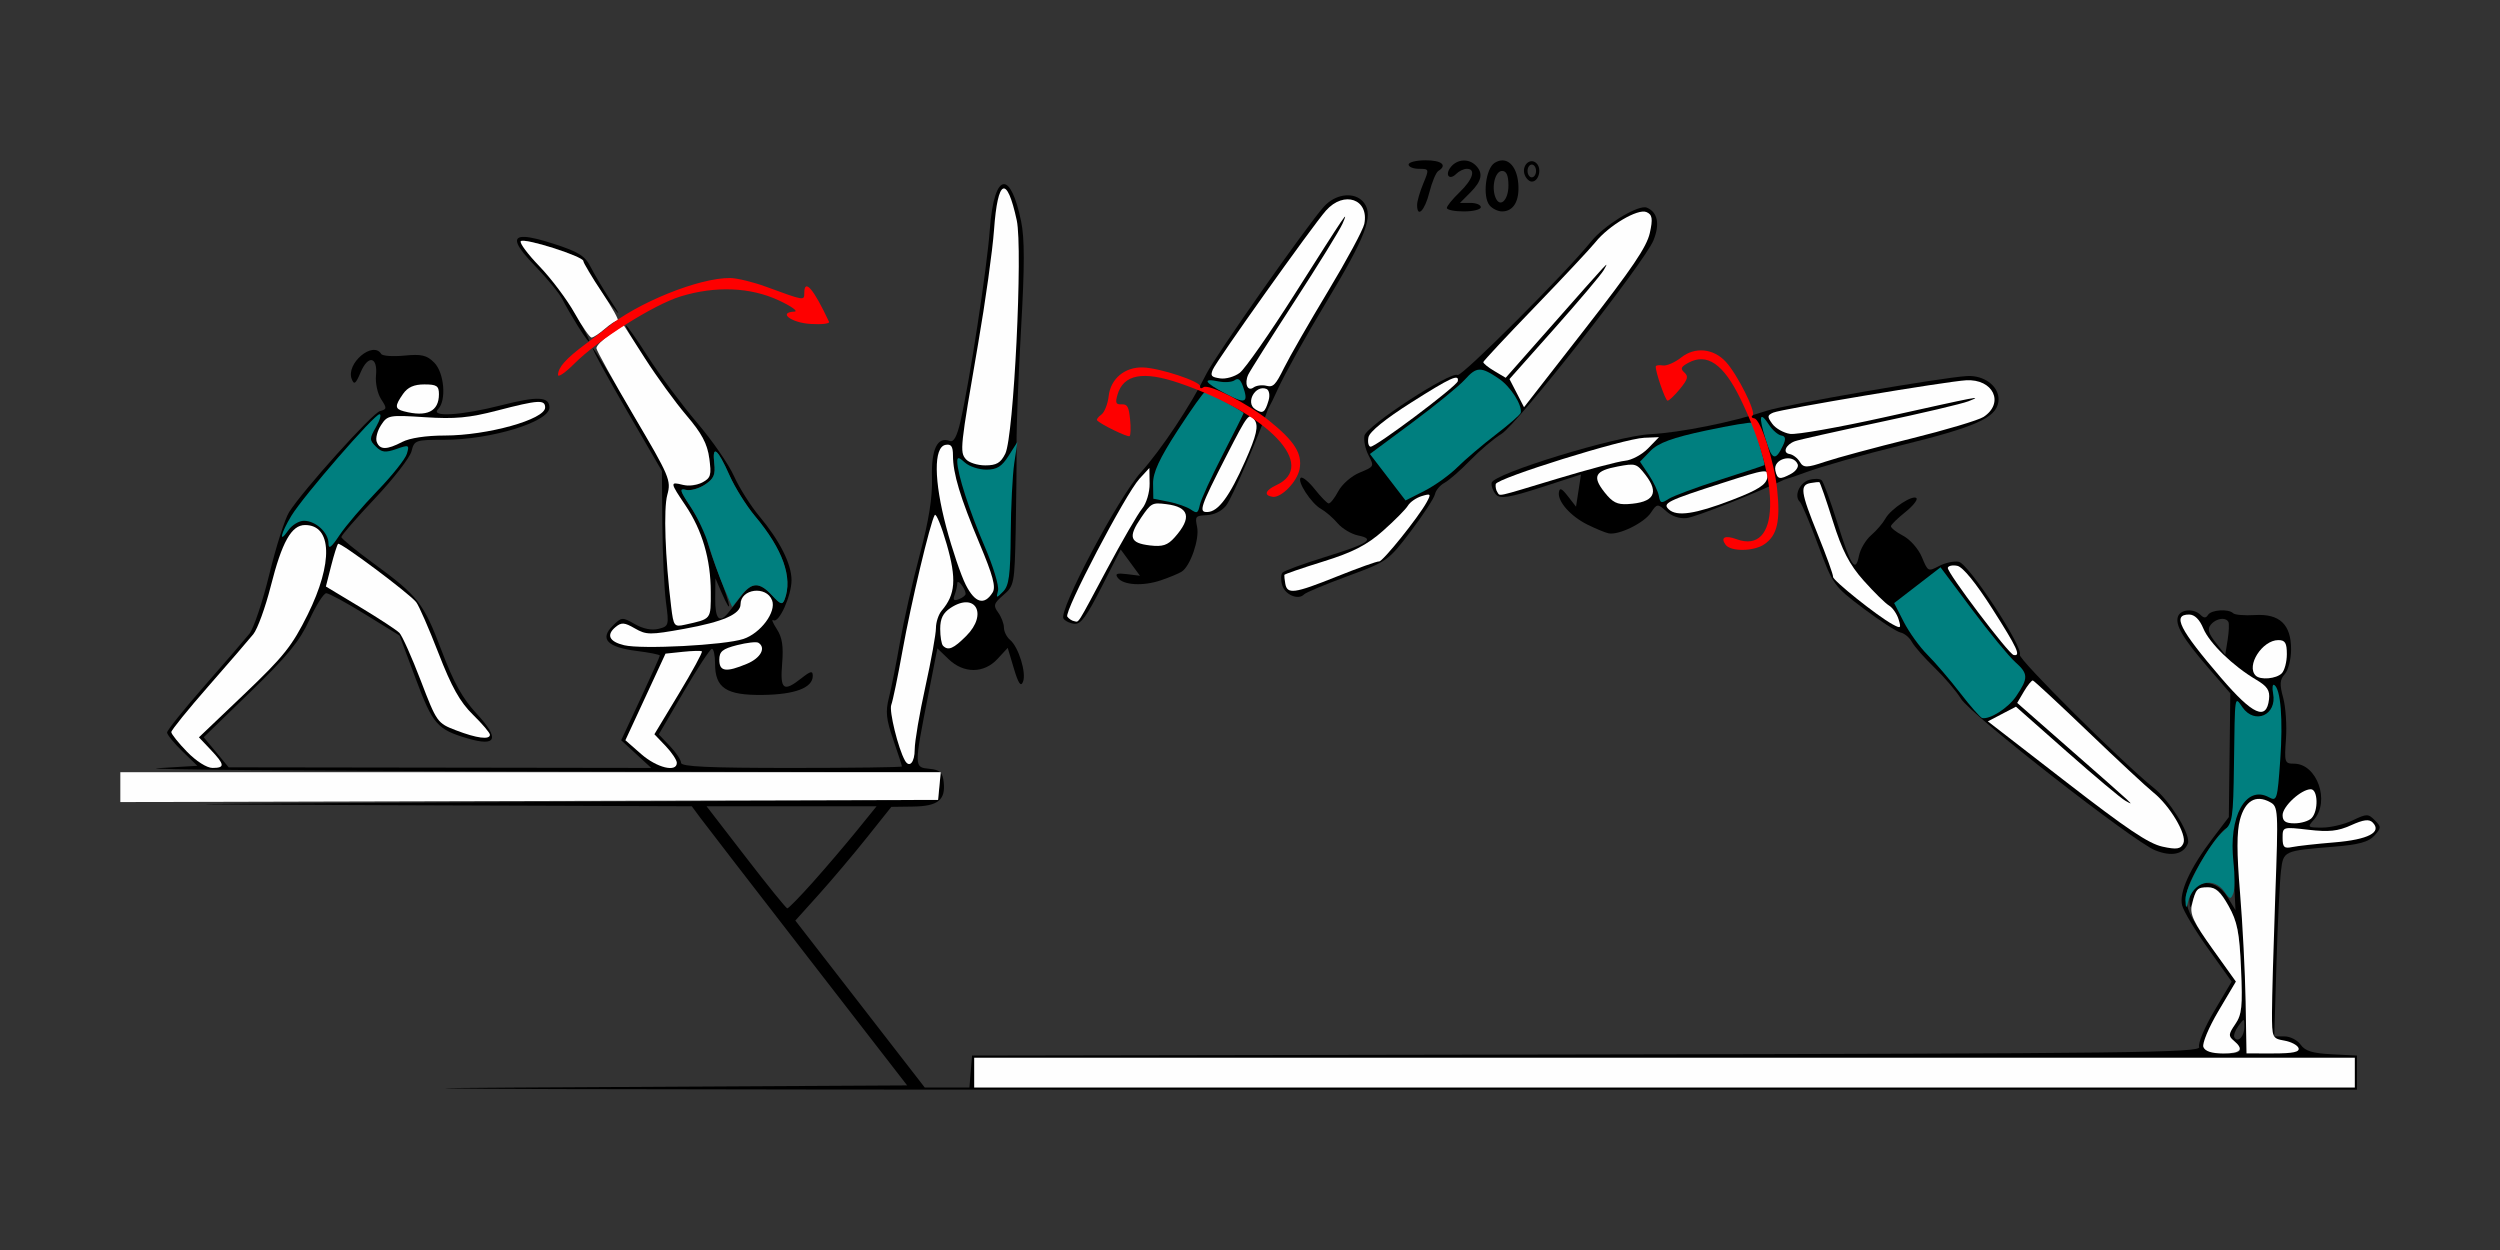 <?xml version="1.0" encoding="UTF-8" standalone="no"?>
<!-- Created with Inkscape (http://www.inkscape.org/) -->

<svg
   xmlns:dc="http://purl.org/dc/elements/1.1/"
   xmlns:cc="http://creativecommons.org/ns#"
   xmlns:rdf="http://www.w3.org/1999/02/22-rdf-syntax-ns#"
   xmlns:svg="http://www.w3.org/2000/svg"
   xmlns="http://www.w3.org/2000/svg"
   xmlns:sodipodi="http://sodipodi.sourceforge.net/DTD/sodipodi-0.dtd"
   xmlns:inkscape="http://www.inkscape.org/namespaces/inkscape"
   id="svg3366"
   version="1.1"
   inkscape:version="0.91 r13725"
   width="550"
   height="275"
   viewBox="0 0 550 275"
   sodipodi:docname="bb940200.svg">
  <rect x="0" y="0" width="550" height="275" fill="#333333" stroke="none"/>
  <defs
     id="defs3370" />
  <sodipodi:namedview
     pagecolor="#a8a8a8"
     bordercolor="#666666"
     borderopacity="1"
     objecttolerance="10"
     gridtolerance="10"
     guidetolerance="10"
     inkscape:pageopacity="0"
     inkscape:pageshadow="2"
     inkscape:window-width="1458"
     inkscape:window-height="898"
     id="namedview3368"
     showgrid="false"
     inkscape:zoom="0.84745104"
     inkscape:cx="189.78811"
     inkscape:cy="73.48788"
     inkscape:window-x="0"
     inkscape:window-y="0"
     inkscape:window-maximized="0"
     inkscape:current-layer="svg3366" />
  <g
     id="g4424"
     transform="translate(14.322,19.884)">
    <path
       inkscape:connector-curvature="0"
       id="path4254"
       d="m 206.557,20.623 c -1.413,-0.016 -2.647,3.396 -3.129,10.078 -0.598,8.293 -4.411,33.212 -6.441,42.088 -0.755,3.302 -1.489,4.671 -2.328,4.348 -2.752,-1.059 -4.121,1.751 -3.947,8.104 0.119,4.353 -0.675,9.338 -2.701,16.947 -1.579,5.93 -3.532,14.578 -4.342,19.219 -0.81,4.641 -1.901,10.125 -2.426,12.188 -0.783,3.077 -0.612,4.743 0.957,9.287 1.052,3.046 1.912,5.682 1.912,5.859 0,0.177 -10.934,0.322 -24.299,0.322 -18.223,0 -24.299,-0.281 -24.299,-1.121 0,-0.616 -1.102,-2.275 -2.451,-3.688 l -2.453,-2.568 5.49,-9.393 c 3.019,-5.166 5.804,-9.413 6.189,-9.438 0.386,-0.024 0.701,1.434 0.701,3.238 0,5.398 2.446,7.007 10.494,6.906 7.093,-0.088 11.002,-1.574 11.002,-4.184 0,-1.188 -0.449,-1.099 -2.463,0.49 -3.988,3.147 -4.753,2.575 -4.275,-3.201 0.318,-3.841 0.017,-5.771 -1.188,-7.615 -0.887,-1.359 -1.219,-2.227 -0.736,-1.928 1.213,0.752 3.988,-5.385 3.988,-8.818 0,-3.546 -2.598,-8.705 -7.082,-14.059 -1.913,-2.284 -4.426,-6.264 -5.582,-8.842 -1.157,-2.578 -4.805,-7.852 -8.107,-11.719 -3.302,-3.867 -8.171,-10.406 -10.82,-14.531 -2.65,-4.125 -4.827,-7.197 -4.838,-6.826 -0.037,1.33 8.797,14.43 13.227,19.613 3.483,4.075 4.654,6.272 5.105,9.574 0.543,3.976 0.408,4.368 -1.873,5.41 -4.29,1.961 -6.136,0.073 -15.064,-15.412 -4.62,-8.012 -8.538,-14.431 -8.707,-14.262 -0.169,0.169 3.189,6.325 7.461,13.68 l 7.766,13.373 0.094,11.799 c 0.051,6.49 0.411,14.17 0.799,17.066 0.683,5.098 0.631,5.286 -1.648,5.859 -1.482,0.373 -3.41,-0.014 -5.205,-1.047 -2.774,-1.596 -2.906,-1.585 -4.904,0.418 -2.871,2.879 -1.121,4.681 5.334,5.49 2.791,0.35 5.076,0.805 5.076,1.012 0,0.207 -1.916,4.483 -4.256,9.502 l -4.256,9.125 3.307,3.047 3.309,3.047 -46.482,-0.068 -46.482,-0.066 -2.744,-3.311 -2.746,-3.309 10.287,-9.982 c 8.207,-7.964 10.83,-11.167 12.965,-15.842 1.472,-3.223 3.141,-5.859 3.711,-5.859 0.57,0 4.43,2.095 8.578,4.656 l 7.543,4.656 3.545,9.48 c 3.767,10.075 4.731,11.18 11.463,13.158 6.386,1.876 7.048,0.044 1.963,-5.436 -3.125,-3.367 -5.046,-6.819 -7.711,-13.859 -3.983,-10.522 -5.175,-12.051 -15.049,-19.27 -3.841,-2.808 -6.997,-5.394 -7.012,-5.746 -0.014,-0.352 3.312,-4.178 7.391,-8.5 4.079,-4.322 7.699,-8.991 8.045,-10.375 0.608,-2.43 0.852,-2.516 7.168,-2.516 10.293,0 23.166,-3.936 23.166,-7.084 0,-2.435 -2.57,-2.562 -10.553,-0.52 -8.806,2.253 -15.753,2.679 -13.934,0.854 1.876,-1.882 1.362,-8.008 -0.857,-10.234 -1.633,-1.639 -2.775,-1.907 -6.568,-1.541 -2.526,0.243 -4.816,0.082 -5.088,-0.359 -1.83,-2.97 -7.813,2.116 -6.492,5.518 0.524,1.35 0.879,1.083 1.961,-1.48 1.651,-3.909 3.796,-3.462 3.379,0.705 -0.166,1.658 0.34,3.998 1.125,5.199 1.306,1.999 1.286,2.222 -0.236,2.621 -1.69,0.443 -16.967,17.423 -20.008,22.238 -0.915,1.449 -2.867,7.579 -4.336,13.621 -1.469,6.042 -3.453,11.962 -4.41,13.154 -0.957,1.193 -5.42,6.367 -9.918,11.5 -4.498,5.133 -8.178,9.723 -8.178,10.199 0,0.476 1.499,2.321 3.33,4.098 l 3.328,3.23 -8.703,0.523 c -4.787,0.288 32.013,0.604 81.777,0.703 L 192.518,150 c -0.465,-0.44 -1.197,-0.632 -2.396,-0.75 -3.37,-0.33 -3.37,-0.276 -0.205,-16.385 l 1.986,-10.104 2.465,2.369 c 3.33,3.2 7.779,3.178 10.766,-0.055 l 2.24,-2.426 1.355,4.535 c 0.992,3.319 1.529,4.104 2.006,2.932 0.791,-1.944 -0.97,-7.664 -2.838,-9.219 -0.745,-0.62 -1.354,-1.839 -1.354,-2.709 0,-0.87 -0.573,-2.365 -1.271,-3.324 -1.121,-1.537 -0.983,-1.992 1.168,-3.85 2.364,-2.042 2.446,-2.475 2.689,-14.139 0.138,-6.618 0.226,-15.197 0.193,-19.064 -0.032,-3.867 0.415,-15.334 0.996,-25.48 0.785,-13.709 0.786,-19.759 0.002,-23.549 -1.131,-5.463 -2.517,-8.146 -3.764,-8.16 z M 192.518,150 c 0.042,0.04 0.073,0.092 0.111,0.137 l 0.014,-0.137 -0.125,0 z m 0.111,0.137 -0.279,2.91 -0.293,3.047 -90.188,0.477 c -89.243,0.471 -89.527,0.478 -27.092,0.703 L 137.875,157.5 l 1.855,2.512 c 1.022,1.381 11.681,15.198 23.688,30.703 l 21.83,28.191 -86.783,0.477 c -47.73,0.262 24.035,0.474 159.479,0.469 l 246.262,-0.008 0,-3.75 0,-3.75 -5.555,-0.287 c -4.231,-0.218 -5.861,-0.721 -6.83,-2.109 -0.7,-1.003 -2.293,-1.822 -3.541,-1.822 l -2.258,0 c -0.004,-0.006 -0.008,-0.012 -0.012,-0.018 l 0.496,-16.154 c 0.273,-8.895 0.714,-17.963 0.979,-20.152 0.547,-4.533 0.462,-4.494 11.734,-5.42 5.414,-0.445 7.568,-1.036 8.816,-2.42 1.541,-1.708 1.547,-1.936 0.098,-3.391 -1.45,-1.454 -1.778,-1.452 -4.875,0.029 -1.827,0.874 -4.844,1.588 -6.705,1.588 -3.219,0 -3.309,-0.084 -1.838,-1.715 3.644,-4.039 0.714,-12.348 -4.354,-12.348 -2.056,0 -2.144,-0.266 -1.771,-5.428 0.215,-2.985 -0.062,-7.078 -0.617,-9.094 -0.815,-2.96 -0.744,-3.96 0.369,-5.193 0.758,-0.84 1.377,-3.287 1.377,-5.438 0,-5.488 -2.527,-7.877 -7.979,-7.541 -2.26,0.139 -4.404,-0.04 -4.764,-0.4 -1.018,-1.021 -4.833,-0.771 -5.531,0.363 -0.452,0.734 -0.913,0.734 -1.645,0 -1.442,-1.447 -4.346,-1.264 -4.949,0.312 -0.711,1.859 1.01,4.791 6.646,11.324 l 4.852,5.625 -0.164,13.609 -0.164,13.609 -3.557,4.672 c -4.991,6.557 -7.43,11.913 -6.719,14.756 0.323,1.29 2.907,5.589 5.742,9.553 l 5.156,7.209 -3.846,6.492 c -2.115,3.571 -3.603,7.127 -3.307,7.902 0.478,1.25 -14.785,1.436 -134.709,1.646 l -135.25,0.238 -0.291,3.516 -0.289,3.516 -4.914,0 -4.912,0 -14.236,-18.365 -14.236,-18.367 5.193,-5.773 c 2.856,-3.176 7.608,-8.805 10.561,-12.508 l 5.367,-6.732 4.793,-0.065 c 5.461,-0.073 7.174,-1.45 6.723,-5.398 -0.111,-0.972 -0.294,-1.599 -0.662,-2.029 z M 100.621,32.236 c -2.298,0.131 -1.293,2.2 2.816,6.443 2.618,2.703 5.295,5.969 5.949,7.258 0.654,1.289 2.178,3.926 3.389,5.859 3.579,5.716 3.318,4.009 -0.357,-2.344 -1.865,-3.223 -5.503,-8.064 -8.084,-10.758 -2.581,-2.694 -4.414,-5.177 -4.074,-5.518 0.339,-0.34 3.481,0.304 6.982,1.434 5.726,1.847 6.576,2.449 8.449,5.986 1.145,2.163 3.16,5.199 4.477,6.746 2.102,2.47 2.061,2.298 -0.344,-1.406 -1.506,-2.32 -3.409,-5.531 -4.229,-7.135 -1.227,-2.402 -2.656,-3.29 -8.127,-5.055 -2.907,-0.938 -5.016,-1.451 -6.344,-1.512 -0.183,-0.008 -0.351,-0.009 -0.504,0 z m 42.367,47.227 c 0.043,-0.015 0.09,-0.014 0.143,0.002 0.536,0.161 1.57,1.92 3.039,5.23 1.18,2.66 3.712,6.706 5.625,8.99 6.101,7.284 8.326,13.537 6.508,18.289 -0.487,1.272 -0.909,1.139 -2.758,-0.861 -2.805,-3.037 -4.479,-2.984 -6.869,0.215 -1.06,1.418 -2.368,3.105 -2.908,3.75 -1.871,2.234 -2.777,1.15 -2.74,-3.281 l 0.037,-4.453 1.32,3.047 c 2.527,5.831 2.13,3.002 -0.525,-3.75 -1.47,-3.738 -2.687,-7.439 -2.705,-8.225 -0.018,-0.785 -1.445,-3.577 -3.17,-6.205 -2.548,-3.881 -2.81,-4.692 -1.402,-4.322 0.953,0.25 2.827,-0.264 4.164,-1.143 1.984,-1.304 2.362,-2.175 2.064,-4.732 -0.187,-1.604 -0.121,-2.449 0.178,-2.551 z m 53.461,28.682 c 0.454,0.003 1.646,1.677 1.668,2.615 0.008,0.332 -0.664,0.863 -1.492,1.182 -1.102,0.424 -1.354,0.179 -0.936,-0.914 0.314,-0.821 0.579,-1.986 0.586,-2.588 0.003,-0.207 0.069,-0.296 0.174,-0.295 z m 278.322,8.129 c 0.522,0.036 0.954,0.256 1.16,0.68 0.188,0.387 0.108,2.171 -0.178,3.967 l -0.52,3.266 -2.107,-2.695 c -1.616,-2.065 -1.862,-2.99 -1.055,-3.967 0.714,-0.863 1.829,-1.311 2.699,-1.25 z M 141.127,157.5 l 18.699,0 18.699,0 -4.371,5.391 c -2.405,2.965 -6.72,8.028 -9.59,11.25 -2.87,3.222 -5.429,5.84 -5.686,5.818 -0.257,-0.021 -4.356,-5.082 -9.109,-11.248 L 141.127,157.5 Z m 334.754,4.664 c 0.07,0.003 0.129,0.028 0.176,0.074 0.288,0.286 0.728,4.482 0.979,9.324 l 0.457,8.805 -1.816,-2.996 c -2.752,-4.54 -8.53,-3.721 -8.293,1.176 0.078,1.608 0.199,1.539 0.738,-0.422 0.443,-1.609 1.404,-2.433 3.068,-2.629 2.022,-0.239 2.812,0.409 4.758,3.9 1.95,3.5 2.402,5.781 2.756,13.881 0.362,8.294 0.179,10.048 -1.277,12.164 -1.496,2.174 -1.535,2.613 -0.312,3.631 0.765,0.637 1.391,1.528 1.391,1.98 0,1.488 -7.488,0.941 -8.074,-0.59 -0.298,-0.779 1.184,-4.325 3.305,-7.906 l 3.844,-6.492 -5.154,-7.209 c -6.652,-9.3 -7,-10.807 -3.877,-16.77 2.714,-5.182 6.279,-9.96 7.334,-9.922 z m 3.381,42.363 c 0.169,0.024 0.178,0.513 0.178,1.488 0,2.089 -1.415,3.607 -2.189,2.35 -0.247,-0.401 0.146,-1.544 0.871,-2.539 0.644,-0.883 0.972,-1.323 1.141,-1.299 z"
       style="fill:#000000" />
    <path
       id="path4368"
       d="m 200,216.094 0,-3.281 151.869,0 151.869,0 0,3.281 0,3.281 -151.869,0 -151.869,0 0,-3.281 z"
       style="fill:#fefefe"
       inkscape:connector-curvature="0" />
    <path
       id="path4366"
       d="m 470.429,210.462 c -0.298,-0.779 1.184,-4.325 3.305,-7.906 l 3.845,-6.493 -5.139,-7.186 c -4.176,-5.839 -5.029,-7.652 -4.548,-9.672 0.852,-3.584 1.137,-3.893 3.579,-3.893 1.631,0 2.798,1.071 4.506,4.136 1.917,3.441 2.376,5.765 2.728,13.828 0.362,8.294 0.178,10.049 -1.279,12.165 -1.496,2.174 -1.534,2.613 -0.311,3.63 2.32,1.932 1.582,2.803 -2.377,2.803 -2.495,0 -3.95,-0.477 -4.308,-1.413 z"
       style="fill:#fefefe"
       inkscape:connector-curvature="0" />
    <path
       id="path4364"
       d="m 479.709,200.389 c -0.109,-6.315 -0.659,-17.04 -1.224,-23.832 -0.737,-8.874 -0.742,-13.409 -0.015,-16.115 1.116,-4.159 3.462,-5.551 6.556,-3.89 1.879,1.009 1.904,1.448 1.204,20.911 -0.394,10.935 -0.716,22.406 -0.716,25.492 0,5.464 0.071,5.624 2.727,6.094 1.5,0.265 2.902,1.01 3.115,1.654 0.284,0.855 -1.21,1.171 -5.53,1.17 l -5.919,-0.002 -0.197,-11.483 z"
       style="fill:#fefefe"
       inkscape:connector-curvature="0" />
    <path
       id="path4360"
       d="m 487.85,164.457 c 0,-2.451 0.007,-2.453 5.696,-1.791 4.497,0.524 6.471,0.313 9.377,-1.002 2.725,-1.233 3.954,-1.391 4.732,-0.611 2.146,2.153 -0.964,3.775 -8.408,4.387 -3.955,0.325 -8.137,0.789 -9.293,1.03 -1.757,0.367 -2.103,0.036 -2.103,-2.014 z"
       style="fill:#fefefe"
       inkscape:connector-curvature="0" />
    <path
       id="path4358"
       d="m 487.85,159.443 c 0,-1.936 4.093,-5.693 6.201,-5.693 1.598,0 1.714,4.81 0.154,6.375 -0.617,0.619 -2.299,1.125 -3.738,1.125 -1.961,0 -2.617,-0.453 -2.617,-1.807 z"
       style="fill:#fefefe"
       inkscape:connector-curvature="0" />
    <path
       id="path4356"
       d="m 12.15,153.286 0,-3.286 90.246,0 90.246,0 -0.293,3.047 -0.293,3.047 -89.953,0.239 -89.953,0.239 0,-3.286 z"
       style="fill:#fefefe"
       inkscape:connector-curvature="0" />
    <path
       id="path4354"
       d="m 26.825,145.507 c -1.903,-1.955 -3.461,-3.905 -3.461,-4.332 0,-0.427 3.68,-4.976 8.178,-10.109 4.498,-5.133 8.938,-10.278 9.868,-11.434 0.93,-1.156 2.651,-5.89 3.825,-10.52 2.483,-9.791 4.557,-13.489 7.562,-13.489 5.949,0 6.194,8.351 0.579,19.688 -3.422,6.909 -5.277,9.236 -13.942,17.492 l -9.994,9.523 2.57,2.716 c 3.129,3.307 3.204,4.019 0.423,4.019 -1.254,0 -3.587,-1.479 -5.607,-3.555 z"
       style="fill:#fefefe"
       inkscape:connector-curvature="0" />
    <path
       id="path4352"
       d="m 126.741,146.016 -3.477,-3.047 4.413,-9.526 4.413,-9.526 3.815,-0.402 c 2.098,-0.221 3.982,-0.266 4.187,-0.101 0.205,0.165 -2.062,4.337 -5.038,9.27 l -5.41,8.969 2.468,2.584 c 1.357,1.421 2.468,3.088 2.468,3.704 0,2.168 -4.4,1.087 -7.838,-1.926 z"
       style="fill:#fefefe"
       inkscape:connector-curvature="0" />
    <path
       id="path4350"
       d="m 184.759,147.422 c -1.478,-2.611 -3.515,-10.899 -3.004,-12.222 0.341,-0.883 1.453,-6.246 2.471,-11.918 1.871,-10.425 6.109,-28.255 7.095,-29.857 0.295,-0.478 1.482,2.419 2.637,6.439 2.19,7.615 1.93,11.051 -1.101,14.585 -0.698,0.814 -1.27,2.543 -1.27,3.842 0,1.299 -1.051,7.131 -2.336,12.959 -1.285,5.828 -2.336,12.009 -2.336,13.736 0,2.859 -1.17,4.18 -2.157,2.436 z"
       style="fill:#fefefe"
       inkscape:connector-curvature="0" />
    <path
       id="path4348"
       d="m 86.001,140.789 c -4.117,-1.583 -4.246,-1.764 -7.767,-10.965 -1.969,-5.145 -4.081,-9.863 -4.692,-10.483 -0.611,-0.62 -4.499,-3.167 -8.64,-5.66 l -7.529,-4.532 1.144,-4.497 c 0.629,-2.474 1.321,-4.675 1.538,-4.893 0.453,-0.454 15.574,10.836 17.18,12.827 0.586,0.726 2.791,5.768 4.901,11.203 2.91,7.497 4.74,10.768 7.58,13.55 2.059,2.017 3.744,4.003 3.744,4.414 0,1.167 -2.884,0.794 -7.457,-0.964 z"
       style="fill:#fefefe"
       inkscape:connector-curvature="0" />
    <path
       id="path4346"
       d="m 474.299,129.235 c -9.161,-10.684 -10.794,-13.922 -7.022,-13.922 1.213,0 2.299,1.061 3.132,3.062 1.356,3.256 6.496,8.242 11.626,11.278 2.456,1.454 3.053,2.361 2.829,4.298 -0.555,4.801 -3.551,3.464 -10.564,-4.716 z"
       style="fill:#fefefe"
       inkscape:connector-curvature="0" />
    <path
       id="path4344"
       d="m 481.931,128.75 c -2.16,-2.167 1.441,-7.812 4.984,-7.812 1.492,0 1.869,0.625 1.869,3.094 0,1.702 -0.505,3.6 -1.121,4.219 -1.209,1.213 -4.717,1.519 -5.732,0.5 z"
       style="fill:#fefefe"
       inkscape:connector-curvature="0" />
    <path
       id="path4342"
       d="m 143.925,125.27 c 0,-1.835 0.694,-2.406 3.916,-3.227 2.154,-0.548 4.256,-0.786 4.673,-0.527 1.754,1.087 0.533,3.361 -2.484,4.625 -4.641,1.945 -6.105,1.737 -6.105,-0.871 z"
       style="fill:#fefefe"
       inkscape:connector-curvature="0" />
    <path
       id="path4340"
       d="m 122.974,122.062 c -3.27,-0.787 -3.963,-2.259 -1.88,-3.992 1.299,-1.082 1.941,-1.037 4.254,0.295 2.521,1.452 3.332,1.458 10.884,0.092 8.487,-1.536 12.366,-3.228 12.366,-5.395 0,-3.439 5.684,-4.156 6.939,-0.875 0.973,2.543 -2.516,7.241 -6.314,8.502 -4.11,1.364 -22.327,2.318 -26.249,1.374 z"
       style="fill:#fefefe"
       inkscape:connector-curvature="0" />
    <path
       id="path4338"
       d="m 193.146,122.188 c -0.343,-0.344 -0.623,-2.022 -0.623,-3.728 0,-2.259 0.623,-3.513 2.291,-4.609 5.464,-3.591 8.24,1.356 3.455,6.156 -2.823,2.831 -3.982,3.325 -5.122,2.181 z"
       style="fill:#fefefe"
       inkscape:connector-curvature="0" />
    <path
       id="path4334"
       d="m 133.34,113.66 c -1.334,-10.928 -1.704,-21.598 -0.855,-24.681 0.872,-3.169 0.518,-4.007 -7.324,-17.326 -4.533,-7.698 -8.256,-14.418 -8.273,-14.934 -0.018,-0.516 1.317,-1.884 2.967,-3.04 l 2.999,-2.103 4.695,7.358 c 2.582,4.047 6.696,9.705 9.142,12.574 3.376,3.96 4.585,6.227 5.021,9.416 0.504,3.691 0.323,4.335 -1.496,5.312 -1.139,0.611 -3.083,0.857 -4.32,0.545 -2.852,-0.718 -2.831,-0.551 0.582,4.521 3.697,5.494 5.557,11.851 5.57,19.026 0.011,6.167 0.209,5.916 -5.712,7.23 -2.326,0.516 -2.479,0.317 -2.994,-3.897 z"
       style="fill:#fefefe"
       inkscape:connector-curvature="0" />
    <path
       id="path4328"
       d="m 198.154,108.796 c -1.069,-2.102 -3.007,-7.828 -4.306,-12.723 -2.722,-10.257 -2.785,-17.586 -0.157,-18.086 1.244,-0.237 1.637,0.322 1.641,2.335 0.007,3.999 1.574,9.192 5.839,19.363 2.973,7.09 3.638,9.577 2.882,10.781 -1.825,2.907 -3.865,2.33 -5.899,-1.67 z"
       style="fill:#fefefe"
       inkscape:connector-curvature="0" />
    <path
       id="path4312"
       d="m 198.145,81.111 c -1.333,-1.611 -1.241,-2.47 2.712,-25.33 1.605,-9.281 3.184,-20.581 3.509,-25.111 0.812,-11.312 2.822,-12.148 4.997,-2.076 1.367,6.331 -0.658,47.592 -2.519,51.328 -1.018,2.044 -1.934,2.578 -4.417,2.578 -1.723,0 -3.65,-0.625 -4.281,-1.389 z"
       style="fill:#fefefe"
       inkscape:connector-curvature="0" />
    <path
       id="path4308"
       d="m 68.559,77.337 c -0.297,-0.777 0.129,-2.438 0.946,-3.69 1.437,-2.2 1.763,-2.259 9.682,-1.744 6.588,0.428 9.703,0.14 15.881,-1.466 9.051,-2.353 10.539,-2.448 10.539,-0.67 0,2.617 -12.688,6.159 -22.089,6.166 -4.088,0.003 -7.705,0.547 -9.346,1.406 -3.401,1.779 -4.932,1.779 -5.613,-0.002 z"
       style="fill:#fefefe"
       inkscape:connector-curvature="0" />
    <path
       id="path4306"
       d="m 74.533,70.604 c -2.011,-0.527 -2.041,-1.168 -0.181,-3.833 1.024,-1.467 2.407,-2.084 4.673,-2.084 2.735,0 3.218,0.324 3.218,2.156 0,3.797 -2.646,5.088 -7.71,3.76 z"
       style="fill:#fefefe"
       inkscape:connector-curvature="0" />
    <path
       id="path3386"
       d="m 112.085,48.984 c -1.653,-2.965 -5.129,-7.595 -7.724,-10.289 -2.596,-2.694 -4.441,-5.177 -4.102,-5.518 0.772,-0.774 13.759,3.347 13.759,4.367 0,0.411 1.855,3.522 4.123,6.914 2.267,3.392 3.804,6.167 3.414,6.167 -0.39,0 -1.678,0.844 -2.864,1.875 -1.185,1.031 -2.481,1.875 -2.878,1.875 -0.398,0 -2.075,-2.426 -3.728,-5.391 z"
       style="fill:#fefefe"
       inkscape:connector-curvature="0" />
    <path
       id="path4298"
       d="m 466.464,178.07 c -0.122,-2.696 5.429,-12.639 8.505,-15.234 1.859,-1.568 2.023,-2.66 2.182,-14.531 0.212,-15.754 0.114,-15.097 1.874,-12.575 2.714,3.887 7.631,1.669 6.734,-3.039 -0.243,-1.276 -0.13,-2.127 0.251,-1.891 1.419,0.88 1.953,7.539 1.321,16.484 -0.625,8.841 -0.728,9.177 -2.521,8.215 -5.075,-2.724 -8.898,4.289 -7.774,14.259 0.326,2.887 0.316,5.971 -0.021,6.851 -0.555,1.452 -0.738,1.422 -1.951,-0.316 -2.431,-3.481 -6.932,-2.191 -8.033,2.301 -0.373,1.521 -0.48,1.423 -0.568,-0.524 z"
       style="fill:#007f7f"
       inkscape:connector-curvature="0" />
    <path
       id="path4294"
       d="m 144.916,109.351 c -1.012,-2.368 -2.473,-6.444 -3.247,-9.058 -0.774,-2.614 -2.636,-6.579 -4.138,-8.812 -2.317,-3.443 -2.465,-3.99 -0.974,-3.599 0.967,0.254 2.851,-0.258 4.188,-1.137 1.984,-1.304 2.364,-2.173 2.066,-4.731 -0.488,-4.19 0.748,-3.204 3.359,2.681 1.18,2.66 3.711,6.705 5.625,8.989 6.101,7.284 8.326,13.538 6.508,18.29 -0.487,1.272 -0.911,1.14 -2.759,-0.861 -2.777,-3.006 -4.455,-2.984 -6.865,0.089 l -1.924,2.453 -1.84,-4.305 z"
       style="fill:#007f7f"
       inkscape:connector-curvature="0" />
    <path
       id="path4292"
       d="m 205.242,110.051 c 0.261,-1 -1.071,-5.393 -2.959,-9.763 -3.331,-7.709 -5.988,-15.947 -6.01,-18.637 -0.008,-1.044 0.343,-0.996 1.698,0.234 0.94,0.853 3.049,1.552 4.687,1.552 2.339,0 3.393,-0.654 4.914,-3.047 l 1.937,-3.047 -0.696,4.688 c -0.383,2.578 -0.735,9.628 -0.782,15.666 -0.071,9.001 -0.372,11.266 -1.674,12.575 -1.495,1.503 -1.56,1.49 -1.114,-0.222 z"
       style="fill:#007f7f"
       inkscape:connector-curvature="0" />
    <path
       id="path4288"
       d="m 57.944,99.651 c 0,-2.363 -2.826,-4.964 -5.394,-4.964 -1.087,0 -2.631,0.938 -3.431,2.084 -2.215,3.173 -1.705,0.724 0.663,-3.185 C 52.402,89.263 68.034,71.25 69.167,71.25 c 0.462,0 0.124,1.251 -0.751,2.78 -1.483,2.592 -1.486,2.886 -0.037,4.339 1.282,1.286 2.067,1.379 4.491,0.531 2.787,-0.975 2.906,-0.921 2.321,1.052 -0.339,1.144 -3.269,4.821 -6.511,8.173 -3.241,3.352 -6.983,7.735 -8.315,9.74 -1.817,2.736 -2.421,3.182 -2.421,1.786 z"
       style="fill:#007f7f"
       inkscape:connector-curvature="0" />
    <g
       transform="matrix(0.98,0.198,-0.198,0.98,19.68,-59.805)"
       id="g4374">
      <path
         style="fill:#000000"
         d="m 338.404,18.896 c -2.301,0.358 -8.109,5.837 -10.111,9.697 -4.101,7.906 -22.078,34.977 -23.01,34.65 -1.662,-0.583 -17.434,14.932 -17.434,17.15 0,1.044 0.784,2.87 1.742,4.057 1.731,2.144 1.723,2.17 -1.168,4.107 -1.624,1.088 -3.306,3.288 -3.805,4.977 -0.492,1.665 -1.194,3.027 -1.562,3.027 -0.368,0 -1.983,-1.108 -3.586,-2.461 -1.603,-1.353 -3.179,-2.195 -3.502,-1.871 -0.825,0.827 3.364,5.112 5.721,5.852 1.075,0.338 2.958,1.399 4.184,2.359 1.226,0.96 3.46,1.746 4.963,1.746 3.931,0 2.651,1.25 -6.281,6.135 -4.342,2.374 -8.13,4.697 -8.418,5.164 -0.288,0.467 -0.068,1.702 0.488,2.744 1.04,1.95 4.155,2.572 5.111,1.02 0.297,-0.481 4.168,-3.106 8.602,-5.834 7.889,-4.853 8.139,-5.12 11.666,-12.436 1.982,-4.111 3.604,-8.184 3.604,-9.051 0,-0.866 0.701,-2.154 1.557,-2.861 0.856,-0.708 2.913,-3.396 4.57,-5.975 1.658,-2.578 4.16,-5.742 5.562,-7.031 2.992,-2.751 23.428,-43.331 24.377,-48.408 0.712,-3.805 -0.326,-6.258 -2.859,-6.758 -0.12,-0.024 -0.257,-0.024 -0.41,0 z"
         id="path4278"
         inkscape:connector-curvature="0" />
      <path
         inkscape:connector-curvature="0"
         style="fill:#fefefe"
         d="m 277.203,115.705 c -0.312,-0.816 -0.567,-1.625 -0.567,-1.799 0,-0.174 3.516,-2.239 7.813,-4.588 5.956,-3.257 8.7,-5.448 11.544,-9.217 2.052,-2.719 3.98,-5.655 4.284,-6.524 0.304,-0.869 1.457,-2.065 2.563,-2.659 1.845,-0.991 1.955,-0.9 1.332,1.111 -1.11,3.584 -6.943,14.846 -7.689,14.846 -0.38,0 -4.226,2.32 -8.548,5.156 -8.394,5.508 -9.841,6.003 -10.732,3.673 z"
         id="path4330" />
      <path
         inkscape:connector-curvature="0"
         style="fill:#fefefe"
         d="m 288.785,80.54 c 0,-1.234 2.858,-4.698 7.71,-9.346 7.459,-7.145 9.112,-8.348 9.112,-6.631 0,1.148 -14.956,17.938 -15.979,17.938 -0.464,0 -0.844,-0.882 -0.844,-1.96 z"
         id="path4310" />
      <path
         inkscape:connector-curvature="0"
         style="fill:#fefefe"
         d="m 318.845,64.57 -2.183,-2.717 7.501,-12.88 c 4.126,-7.084 7.768,-13.724 8.095,-14.755 0.725,-2.292 1.315,-3.248 -9.056,14.7 l -7.41,12.825 -2.756,-0.964 c -1.516,-0.53 -2.756,-1.186 -2.756,-1.457 0,-0.271 3.938,-6.664 8.752,-14.205 4.814,-7.541 9.404,-14.977 10.201,-16.524 2.15,-4.174 7.661,-9.141 9.687,-8.731 1.383,0.28 1.717,1.166 1.649,4.376 -0.067,3.133 -2.242,8.349 -9.813,23.536 l -9.727,19.512 -2.183,-2.717 z"
         id="path4304" />
      <path
         inkscape:connector-curvature="0"
         style="fill:#007f7f"
         d="m 294.678,88.333 -4.855,-4.237 7.737,-8.593 c 4.255,-4.726 8.528,-9.937 9.495,-11.579 1.971,-3.346 2.87,-3.552 7.338,-1.679 2.851,1.195 6.167,4.632 6.167,6.391 0,0.395 -1.998,3.007 -4.439,5.803 -2.442,2.796 -5.529,6.72 -6.861,8.719 -1.332,1.999 -4.065,4.935 -6.075,6.523 l -3.653,2.888 -4.855,-4.237 z"
         id="path4286" />
    </g>
    <g
       transform="matrix(0.988,0.153,-0.153,0.988,14.8,-64.661)"
       id="g4381">
      <path
         style="fill:#000000"
         d="m 419.951,64.072 c -0.478,0.013 -0.965,0.07 -1.455,0.176 -5.693,1.227 -38.552,12.314 -42.479,14.332 -7.025,3.611 -17.931,7.615 -24.451,8.979 -7.409,1.55 -32.875,13.886 -32.875,15.926 0,0.707 0.595,1.781 1.322,2.387 1.049,0.873 3.036,0.24 9.58,-3.057 l 8.256,-4.16 0,3.584 0,3.586 -2.102,-1.982 c -1.637,-1.543 -2.104,-1.666 -2.104,-0.557 0,2.036 3.366,4.82 7.338,6.07 1.876,0.59 4.041,1.116 4.812,1.168 2.243,0.152 7.421,-3.44 8.553,-5.932 0.981,-2.159 1.163,-2.205 3.246,-0.836 1.396,0.917 3.1,1.226 4.641,0.838 2.05,-0.516 15.266,-8.396 20.025,-11.68 1.094,-0.504 2.621,-1.291 4.332,-2.262 3.051,-1.73 12.027,-5.847 19.947,-9.15 15.517,-6.471 19.629,-9.123 19.629,-12.658 0,-2.794 -2.873,-4.863 -6.217,-4.771 z"
         id="path4276"
         inkscape:connector-curvature="0" />
      <path
         inkscape:connector-curvature="0"
         style="fill:#fefefe"
         d="m 320.249,105.313 c -0.343,-0.344 -0.623,-1.105 -0.623,-1.692 0,-1.302 26.313,-14.208 30.746,-15.081 l 3.175,-0.625 -1.997,2.813 c -1.098,1.547 -3.158,3.104 -4.577,3.458 -1.419,0.355 -7.793,3.144 -14.163,6.198 -13.078,6.27 -11.744,5.746 -12.561,4.928 z"
         id="path4324" />
      <path
         inkscape:connector-curvature="0"
         style="fill:#fefefe"
         d="m 343.562,101.734 c -3.264,-3.035 -2.822,-4.355 2.034,-6.068 3.715,-1.311 3.967,-1.276 6.24,0.867 3.741,3.525 2.829,5.778 -2.83,6.99 -2.287,0.49 -3.381,0.131 -5.445,-1.788 z"
         id="path4322" />
      <path
         inkscape:connector-curvature="0"
         style="fill:#fefefe"
         d="m 358.133,103.302 c -1.683,-1.126 -0.694,-1.821 10.792,-7.579 9.139,-4.582 9.578,-4.705 9.549,-2.685 -0.023,1.642 -1.606,3.021 -7.038,6.132 -7.423,4.251 -11.318,5.461 -13.303,4.132 z"
         id="path4320" />
      <path
         inkscape:connector-curvature="0"
         style="fill:#fefefe"
         d="m 379.975,91.247 c -0.935,-2.443 3.263,-4.362 4.643,-2.122 0.339,0.55 -0.162,1.591 -1.113,2.314 -2.263,1.72 -2.81,1.69 -3.53,-0.192 z"
         id="path4316" />
      <path
         inkscape:connector-curvature="0"
         style="fill:#fefefe"
         d="m 385.017,88.558 c -0.624,-0.754 -1.748,-1.371 -2.499,-1.371 -1.635,0 -1.176,-1.904 0.715,-2.965 0.74,-0.415 8.706,-3.546 17.701,-6.958 8.995,-3.412 17.407,-6.82 18.692,-7.575 3.052,-1.792 2.535,-1.608 -17.757,6.319 -9.509,3.715 -18.466,6.765 -19.904,6.779 -1.438,0.014 -3.331,-0.693 -4.206,-1.571 -1.395,-1.4 -1.419,-1.706 -0.189,-2.488 1.647,-1.048 36.473,-12.58 40.833,-13.521 5.842,-1.261 9.187,3.614 5.053,7.366 -0.978,0.887 -7.812,4.137 -15.187,7.221 -7.375,3.084 -15.369,6.626 -17.764,7.871 -3.772,1.961 -4.506,2.081 -5.488,0.893 z"
         id="path4314" />
      <path
         inkscape:connector-curvature="0"
         style="fill:#007f7f"
         d="m 355.49,100.674 c -0.343,-0.973 -1.663,-2.898 -2.934,-4.28 l -2.311,-2.511 1.914,-2.697 c 1.419,-1.999 4.359,-3.625 11.358,-6.284 5.194,-1.973 9.588,-3.427 9.764,-3.23 0.799,0.894 4.386,8.538 4.12,8.778 -0.164,0.148 -4.294,2.263 -9.177,4.699 -4.883,2.436 -9.606,5.074 -10.495,5.861 -1.461,1.294 -1.676,1.262 -2.24,-0.337 z"
         id="path4290" />
      <path
         inkscape:connector-curvature="0"
         style="fill:#007f7f"
         d="m 376.779,84.731 c -2.344,-4.84 -2.228,-5.997 0.318,-3.174 0.933,1.034 2.291,1.881 3.017,1.881 0.934,0 1.134,0.617 0.685,2.109 -1.129,3.75 -1.883,3.597 -4.02,-0.816 z"
         id="path3382" />
      <path
         inkscape:connector-curvature="0"
         style="fill:#fe0000"
         d="m 371.651,109.062 c -1.414,-1.418 -0.45,-2.106 2.206,-1.573 9.918,1.99 7.91,-13.701 -3.931,-30.719 -4.84,-6.957 -8.787,-8.853 -12.505,-6.007 -1.477,1.13 -1.575,1.546 -0.53,2.237 1.066,0.704 0.992,1.344 -0.435,3.768 -0.946,1.606 -1.971,2.92 -2.279,2.92 -0.518,0 -3.71,-6.077 -3.71,-7.063 0,-0.24 0.688,-0.437 1.528,-0.437 0.841,0 2.503,-1.055 3.694,-2.344 2.618,-2.834 6.687,-3.074 9.839,-0.581 2.942,2.327 8.402,10.014 7.649,10.769 -0.325,0.326 -0.108,0.594 0.483,0.594 1.407,0 5.723,8.58 7.31,14.531 1.841,6.905 1.611,10.135 -0.891,12.493 -2.062,1.944 -7.064,2.782 -8.429,1.413 z"
         id="path4372" />
    </g>
    <path
       id="path3380"
       d="m 108.441,62.578 c 0.042,-1.661 1.741,-3.563 6.045,-6.769 2.056,-1.531 4.159,-3.133 4.673,-3.56 6.649,-5.517 20.337,-11.045 27.162,-10.969 1.509,0.017 5.057,0.881 7.884,1.919 8.398,3.086 8.411,3.088 8.411,1.441 0,-3.383 2.024,-1.052 5.446,6.274 0.195,0.417 -1.654,0.628 -4.108,0.469 -4.244,-0.276 -7.191,-2.546 -3.518,-2.71 0.942,-0.042 -0.6,-1.156 -3.427,-2.474 -6.232,-2.907 -13.926,-3.221 -21.569,-0.881 -5.974,1.829 -18.177,9.552 -23.447,14.838 -1.97,1.976 -3.569,3.066 -3.552,2.421 z"
       style="fill:#fe0000"
       inkscape:connector-curvature="0" />
    <path
       sodipodi:nodetypes="ssssssssssssssscssssssssssssssssssssss"
       inkscape:connector-curvature="0"
       id="path3468"
       d="m 297.44,25.194 c 0,-0.79 0.609,-2.899 1.354,-4.688 1.331,-3.195 1.314,-3.251 -0.935,-3.251 -1.259,0 -2.289,-0.422 -2.289,-0.938 0,-0.516 1.682,-0.938 3.738,-0.938 3.549,0 4.841,1.081 2.803,2.344 -0.514,0.319 -1.405,2.453 -1.98,4.743 -1.004,4 -2.692,5.71 -2.692,2.727 z m 6.542,0.674 c 0,-0.419 1.262,-1.975 2.804,-3.457 2.935,-2.821 3.655,-5.156 1.589,-5.156 -0.668,0 -1.713,0.499 -2.321,1.109 -1.559,1.564 -2.589,0.177 -1.156,-1.555 1.418,-1.714 3.896,-1.852 5.439,-0.304 1.697,1.702 1.361,3.408 -1.172,5.949 l -2.294,2.301 2.294,0 c 1.262,0 2.294,0.422 2.294,0.938 0,0.516 -1.682,0.938 -3.738,0.938 -2.056,0 -3.738,-0.343 -3.738,-0.762 z m 9.4,-0.579 c -1.591,-1.923 -0.853,-8.105 1.114,-9.341 2.538,-1.595 4.855,0.416 5.2,4.514 0.323,3.829 -1.029,6.168 -3.565,6.168 -0.902,0 -2.139,-0.603 -2.75,-1.341 z m 4.151,-4.362 c 0,-2.222 -0.429,-3.203 -1.402,-3.203 -1.496,0 -2.372,3.426 -1.475,5.771 0.948,2.478 2.877,0.756 2.877,-2.568 z m 3.585,-2.329 c -0.779,-2.036 1.199,-3.951 2.614,-2.531 1.196,1.2 0.455,4.001 -1.059,4.001 -0.546,0 -1.246,-0.661 -1.555,-1.469 z m 2.49,-0.874 c 0,-0.773 -0.421,-1.406 -0.935,-1.406 -0.514,0 -0.935,0.633 -0.935,1.406 0,0.773 0.421,1.406 0.935,1.406 0.514,0 0.935,-0.633 0.935,-1.406 z"
       style="fill:#000000" />
    <g
       transform="matrix(0.806,-0.591,0.591,0.806,-98.376,221.157)"
       inkscape:transform-center-y="-45.910371"
       inkscape:transform-center-x="-31.05225"
       id="g4392">
      <path
         inkscape:connector-curvature="0"
         id="path4394"
         d="m 419.951,64.072 c -0.478,0.013 -0.965,0.07 -1.455,0.176 -5.693,1.227 -38.552,12.314 -42.479,14.332 -7.025,3.611 -17.931,7.615 -24.451,8.979 -7.409,1.55 -32.875,13.886 -32.875,15.926 0,0.707 0.595,1.781 1.322,2.387 1.049,0.873 3.036,0.24 9.58,-3.057 l 8.256,-4.16 0,3.584 0,3.586 -2.102,-1.982 c -1.637,-1.543 -2.104,-1.666 -2.104,-0.557 0,2.036 3.366,4.82 7.338,6.07 1.876,0.59 4.041,1.116 4.812,1.168 2.243,0.152 7.421,-3.44 8.553,-5.932 0.981,-2.159 1.163,-2.205 3.246,-0.836 1.396,0.917 3.1,1.226 4.641,0.838 2.05,-0.516 15.266,-8.396 20.025,-11.68 1.094,-0.504 2.621,-1.291 4.332,-2.262 3.051,-1.73 12.027,-5.847 19.947,-9.15 15.517,-6.471 19.629,-9.123 19.629,-12.658 0,-2.794 -2.873,-4.863 -6.217,-4.771 z"
         style="fill:#000000" />
      <path
         inkscape:connector-curvature="0"
         id="path4396"
         d="m 320.249,105.313 c -0.343,-0.344 -0.623,-1.105 -0.623,-1.692 0,-1.302 26.313,-14.208 30.746,-15.081 l 3.175,-0.625 -1.997,2.813 c -1.098,1.547 -3.158,3.104 -4.577,3.458 -1.419,0.355 -7.793,3.144 -14.163,6.198 -13.078,6.27 -11.744,5.746 -12.561,4.928 z"
         style="fill:#fefefe" />
      <path
         inkscape:connector-curvature="0"
         id="path4398"
         d="m 343.562,101.734 c -3.264,-3.035 -2.822,-4.355 2.034,-6.068 3.715,-1.311 3.967,-1.276 6.24,0.867 3.741,3.525 2.829,5.778 -2.83,6.99 -2.287,0.49 -3.381,0.131 -5.445,-1.788 z"
         style="fill:#fefefe" />
      <path
         inkscape:connector-curvature="0"
         id="path4400"
         d="m 358.133,103.302 c -1.683,-1.126 -0.694,-1.821 10.792,-7.579 9.139,-4.582 9.578,-4.705 9.549,-2.685 -0.023,1.642 -1.606,3.021 -7.038,6.132 -7.423,4.251 -11.318,5.461 -13.303,4.132 z"
         style="fill:#fefefe" />
      <path
         inkscape:connector-curvature="0"
         id="path4402"
         d="m 379.975,91.247 c -0.935,-2.443 3.263,-4.362 4.643,-2.122 0.339,0.55 -0.162,1.591 -1.113,2.314 -2.263,1.72 -2.81,1.69 -3.53,-0.192 z"
         style="fill:#fefefe" />
      <path
         inkscape:connector-curvature="0"
         id="path4404"
         d="m 385.017,88.558 c -0.624,-0.754 -1.748,-1.371 -2.499,-1.371 -1.635,0 -1.176,-1.904 0.715,-2.965 0.74,-0.415 8.706,-3.546 17.701,-6.958 8.995,-3.412 17.407,-6.82 18.692,-7.575 3.052,-1.792 2.535,-1.608 -17.757,6.319 -9.509,3.715 -18.466,6.765 -19.904,6.779 -1.438,0.014 -3.331,-0.693 -4.206,-1.571 -1.395,-1.4 -1.419,-1.706 -0.189,-2.488 1.647,-1.048 36.473,-12.58 40.833,-13.521 5.842,-1.261 9.187,3.614 5.053,7.366 -0.978,0.887 -7.812,4.137 -15.187,7.221 -7.375,3.084 -15.369,6.626 -17.764,7.871 -3.772,1.961 -4.506,2.081 -5.488,0.893 z"
         style="fill:#fefefe" />
      <path
         inkscape:connector-curvature="0"
         id="path4406"
         d="m 355.49,100.674 c -0.343,-0.973 -1.663,-2.898 -2.934,-4.28 l -2.311,-2.511 1.914,-2.697 c 1.419,-1.999 4.359,-3.625 11.358,-6.284 5.194,-1.973 9.588,-3.427 9.764,-3.23 0.799,0.894 4.386,8.538 4.12,8.778 -0.164,0.148 -4.294,2.263 -9.177,4.699 -4.883,2.436 -9.606,5.074 -10.495,5.861 -1.461,1.294 -1.676,1.262 -2.24,-0.337 z"
         style="fill:#007f7f" />
      <path
         inkscape:connector-curvature="0"
         id="path4408"
         d="m 376.779,84.731 c -2.344,-4.84 -2.228,-5.997 0.318,-3.174 0.933,1.034 2.291,1.881 3.017,1.881 0.934,0 1.134,0.617 0.685,2.109 -1.129,3.75 -1.883,3.597 -4.02,-0.816 z"
         style="fill:#007f7f" />
      <path
         inkscape:connector-curvature="0"
         id="path4410"
         d="m 371.651,109.062 c -1.414,-1.418 -0.45,-2.106 2.206,-1.573 9.918,1.99 7.91,-13.701 -3.931,-30.719 -4.84,-6.957 -8.787,-8.853 -12.505,-6.007 -1.477,1.13 -1.575,1.546 -0.53,2.237 1.066,0.704 0.992,1.344 -0.435,3.768 -0.946,1.606 -1.971,2.92 -2.279,2.92 -0.518,0 -3.71,-6.077 -3.71,-7.063 0,-0.24 0.688,-0.437 1.528,-0.437 0.841,0 2.503,-1.055 3.694,-2.344 2.618,-2.834 6.687,-3.074 9.839,-0.581 2.942,2.327 8.402,10.014 7.649,10.769 -0.325,0.326 -0.108,0.594 0.483,0.594 1.407,0 5.723,8.58 7.31,14.531 1.841,6.905 1.611,10.135 -0.891,12.493 -2.062,1.944 -7.064,2.782 -8.429,1.413 z"
         style="fill:#fe0000" />
    </g>
    <g
       transform="matrix(-0.195,0.981,-0.981,-0.195,551.608,-162.995)"
       id="g4412">
      <path
         inkscape:connector-curvature="0"
         id="path4414"
         d="m 338.404,18.896 c -2.301,0.358 -8.109,5.837 -10.111,9.697 -4.101,7.906 -22.078,34.977 -23.01,34.65 -1.662,-0.583 -17.434,14.932 -17.434,17.15 0,1.044 0.784,2.87 1.742,4.057 1.731,2.144 1.723,2.17 -1.168,4.107 -1.624,1.088 -3.306,3.288 -3.805,4.977 -0.492,1.665 -1.194,3.027 -1.562,3.027 -0.368,0 -1.983,-1.108 -3.586,-2.461 -1.603,-1.353 -3.179,-2.195 -3.502,-1.871 -0.825,0.827 3.364,5.112 5.721,5.852 1.075,0.338 2.958,1.399 4.184,2.359 1.226,0.96 3.46,1.746 4.963,1.746 3.931,0 2.651,1.25 -6.281,6.135 -4.342,2.374 -8.13,4.697 -8.418,5.164 -0.288,0.467 -0.068,1.702 0.488,2.744 1.04,1.95 4.155,2.572 5.111,1.02 0.297,-0.481 4.168,-3.106 8.602,-5.834 7.889,-4.853 8.139,-5.12 11.666,-12.436 1.982,-4.111 3.604,-8.184 3.604,-9.051 0,-0.866 0.701,-2.154 1.557,-2.861 0.856,-0.708 2.913,-3.396 4.57,-5.975 1.658,-2.578 4.16,-5.742 5.562,-7.031 2.992,-2.751 23.428,-43.331 24.377,-48.408 0.712,-3.805 -0.326,-6.258 -2.859,-6.758 -0.12,-0.024 -0.257,-0.024 -0.41,0 z"
         style="fill:#000000" />
      <path
         inkscape:connector-curvature="0"
         id="path4416"
         d="m 277.203,115.705 c -0.312,-0.816 -0.567,-1.625 -0.567,-1.799 0,-0.174 3.516,-2.239 7.813,-4.588 5.956,-3.257 8.7,-5.448 11.544,-9.217 2.052,-2.719 3.98,-5.655 4.284,-6.524 0.304,-0.869 1.457,-2.065 2.563,-2.659 1.845,-0.991 1.955,-0.9 1.332,1.111 -1.11,3.584 -6.943,14.846 -7.689,14.846 -0.38,0 -4.226,2.32 -8.548,5.156 -8.394,5.508 -9.841,6.003 -10.732,3.673 z"
         style="fill:#fefefe" />
      <path
         inkscape:connector-curvature="0"
         id="path4418"
         d="m 288.785,80.54 c 0,-1.234 2.858,-4.698 7.71,-9.346 7.459,-7.145 9.112,-8.348 9.112,-6.631 0,1.148 -14.956,17.938 -15.979,17.938 -0.464,0 -0.844,-0.882 -0.844,-1.96 z"
         style="fill:#fefefe" />
      <path
         inkscape:connector-curvature="0"
         id="path4420"
         d="m 318.845,64.57 -2.183,-2.717 7.501,-12.88 c 4.126,-7.084 7.768,-13.724 8.095,-14.755 0.725,-2.292 1.315,-3.248 -9.056,14.7 l -7.41,12.825 -2.756,-0.964 c -1.516,-0.53 -2.756,-1.186 -2.756,-1.457 0,-0.271 3.938,-6.664 8.752,-14.205 4.814,-7.541 9.404,-14.977 10.201,-16.524 2.15,-4.174 7.661,-9.141 9.687,-8.731 1.383,0.28 1.717,1.166 1.649,4.376 -0.067,3.133 -2.242,8.349 -9.813,23.536 l -9.727,19.512 -2.183,-2.717 z"
         style="fill:#fefefe" />
      <path
         inkscape:connector-curvature="0"
         id="path4422"
         d="m 294.678,88.333 -4.855,-4.237 7.737,-8.593 c 4.255,-4.726 8.528,-9.937 9.495,-11.579 1.971,-3.346 2.87,-3.552 7.338,-1.679 2.851,1.195 6.167,4.632 6.167,6.391 0,0.395 -1.998,3.007 -4.439,5.803 -2.442,2.796 -5.529,6.72 -6.861,8.719 -1.332,1.999 -4.065,4.935 -6.075,6.523 l -3.653,2.888 -4.855,-4.237 z"
         style="fill:#007f7f" />
    </g>
  </g>
</svg>
